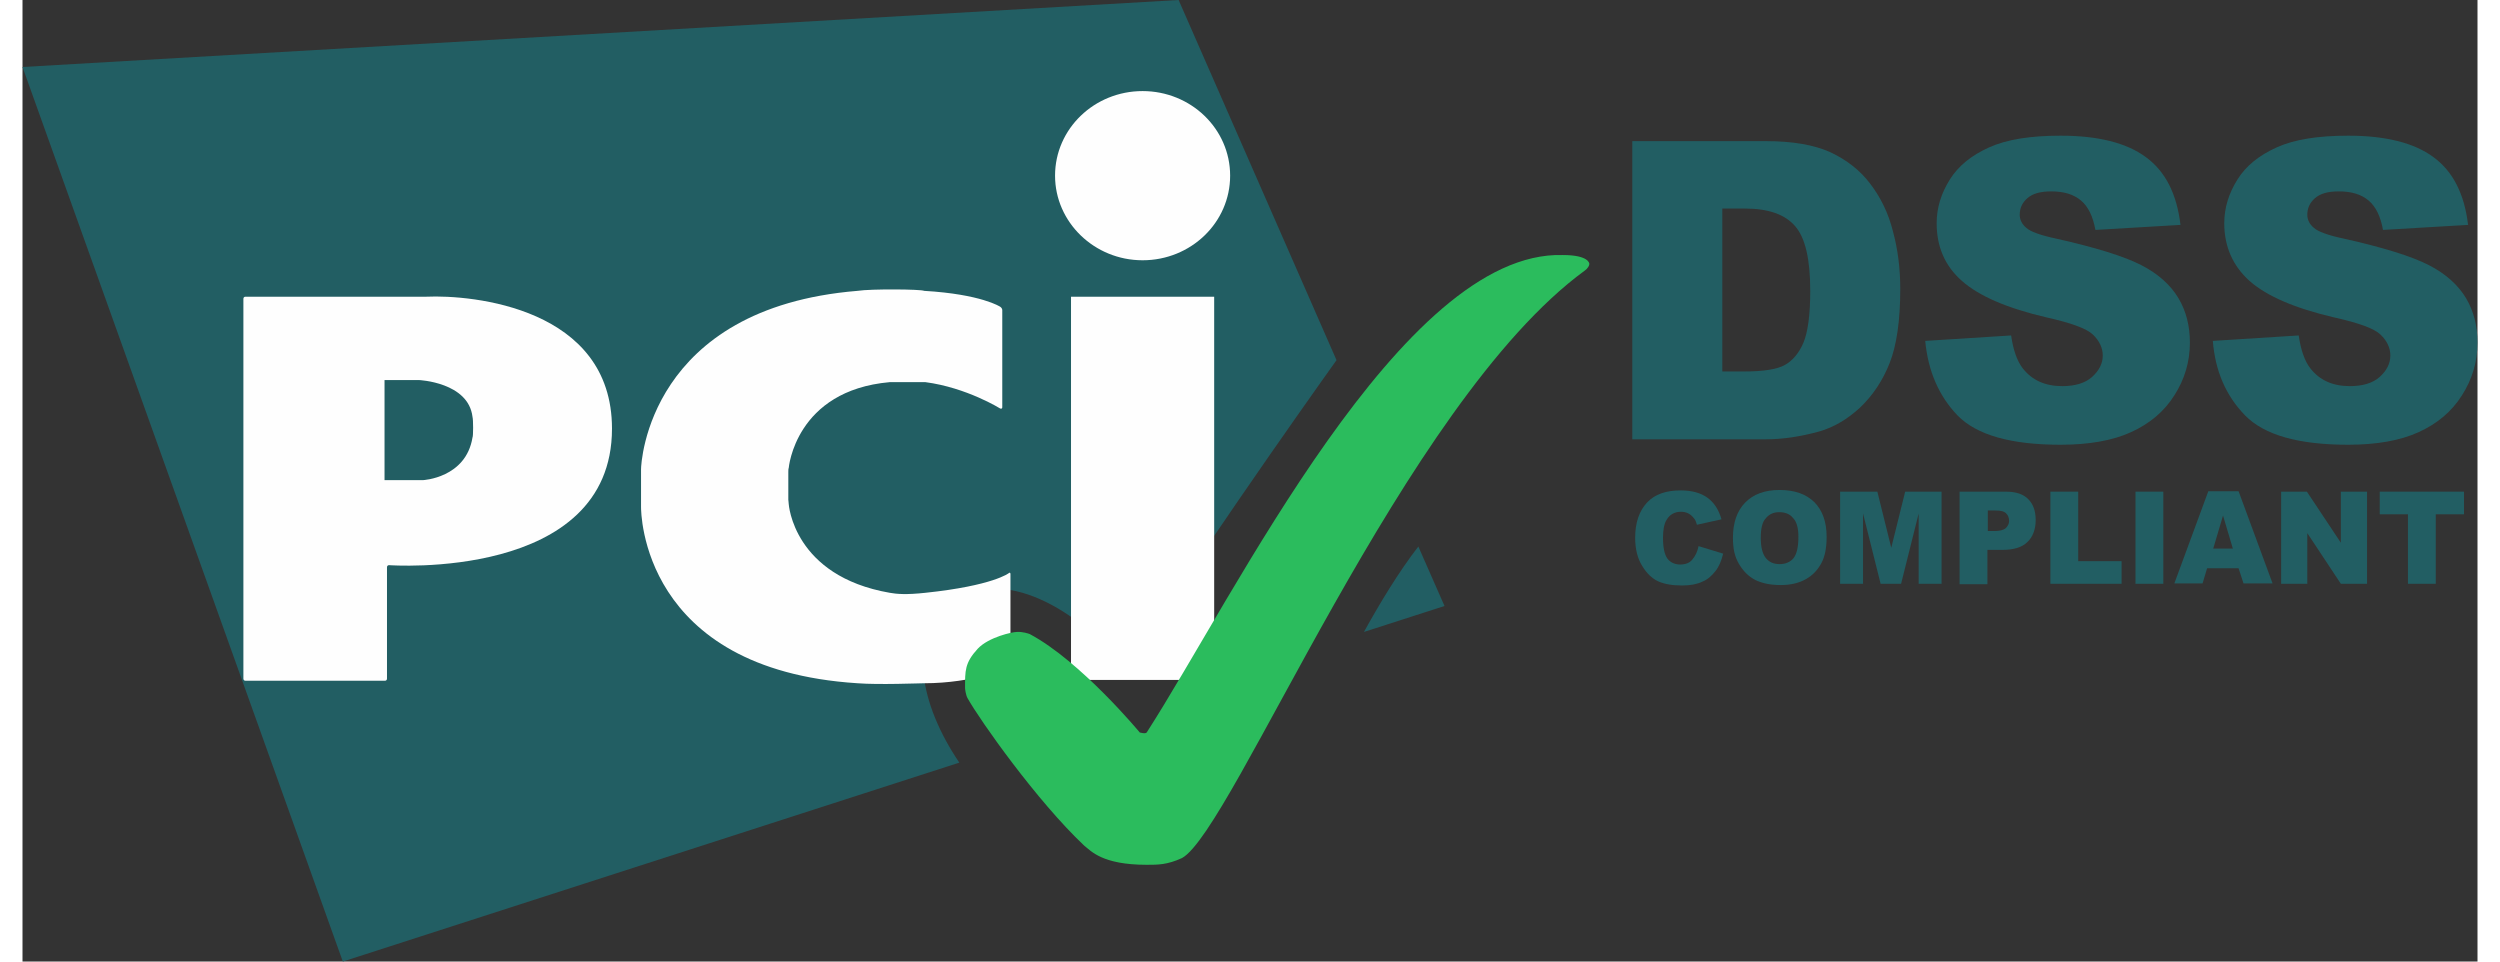 <svg width="78" height="30" viewBox="0 0 120 47" fill="none" xmlns="http://www.w3.org/2000/svg">
<rect x="0" y="0" width="120" height="47" fill="#333333" stroke="none"/>
<path d="M81.926 26.694L83.126 27.062C83.046 27.41 82.926 27.697 82.746 27.922C82.566 28.147 82.366 28.331 82.106 28.434C81.847 28.556 81.526 28.618 81.127 28.618C80.647 28.618 80.267 28.556 79.947 28.413C79.647 28.27 79.387 28.024 79.167 27.656C78.947 27.308 78.827 26.837 78.827 26.284C78.827 25.547 79.027 24.974 79.407 24.565C79.787 24.155 80.347 23.971 81.047 23.971C81.606 23.971 82.026 24.094 82.346 24.319C82.666 24.544 82.906 24.892 83.046 25.384L81.847 25.65C81.806 25.506 81.766 25.404 81.707 25.343C81.626 25.24 81.546 25.159 81.427 25.097C81.307 25.036 81.187 25.015 81.067 25.015C80.767 25.015 80.527 25.138 80.367 25.404C80.247 25.588 80.187 25.895 80.187 26.284C80.187 26.776 80.267 27.124 80.407 27.308C80.547 27.492 80.767 27.594 81.027 27.594C81.287 27.594 81.487 27.513 81.606 27.369C81.766 27.185 81.867 26.98 81.926 26.694Z" fill="#225E63"/>
<path d="M83.606 26.284C83.606 25.547 83.806 24.974 84.206 24.564C84.606 24.155 85.166 23.95 85.886 23.95C86.626 23.95 87.186 24.155 87.585 24.544C87.985 24.953 88.185 25.506 88.185 26.243C88.185 26.775 88.105 27.205 87.925 27.533C87.746 27.86 87.505 28.126 87.166 28.311C86.846 28.495 86.426 28.597 85.946 28.597C85.446 28.597 85.046 28.515 84.706 28.352C84.386 28.188 84.126 27.942 83.906 27.574C83.686 27.205 83.606 26.816 83.606 26.284ZM84.966 26.284C84.966 26.734 85.046 27.062 85.206 27.267C85.366 27.471 85.586 27.574 85.886 27.574C86.186 27.574 86.406 27.471 86.566 27.287C86.726 27.082 86.806 26.734 86.806 26.243C86.806 25.813 86.726 25.506 86.546 25.322C86.386 25.117 86.146 25.035 85.866 25.035C85.586 25.035 85.366 25.138 85.206 25.342C85.046 25.506 84.966 25.834 84.966 26.284Z" fill="#225E63"/>
<path d="M88.885 24.032H90.665L91.345 26.775L92.025 24.032H93.804V28.536H92.685V25.097L91.825 28.536H90.825L89.965 25.097V28.536H88.845V24.032H88.885Z" fill="#225E63"/>
<path d="M94.684 24.032H96.944C97.444 24.032 97.804 24.155 98.044 24.401C98.284 24.646 98.404 24.974 98.404 25.424C98.404 25.875 98.264 26.243 98.004 26.489C97.744 26.755 97.324 26.878 96.784 26.878H96.044V28.556H94.684V24.032V24.032ZM96.044 25.956H96.384C96.644 25.956 96.824 25.916 96.944 25.813C97.044 25.711 97.104 25.608 97.104 25.465C97.104 25.322 97.064 25.199 96.964 25.097C96.864 24.994 96.704 24.953 96.444 24.953H96.064V25.956H96.044Z" fill="#225E63"/>
<path d="M99.124 24.032H100.483V27.43H102.603V28.536H99.124V24.032Z" fill="#225E63"/>
<path d="M103.283 24.032H104.643V28.536H103.283V24.032Z" fill="#225E63"/>
<path d="M108.322 27.778H106.782L106.562 28.515H105.183L106.842 24.012H108.322L109.982 28.515H108.562L108.322 27.778ZM108.042 26.816L107.562 25.199L107.082 26.816H108.042Z" fill="#225E63"/>
<path d="M110.402 24.032H111.661L113.321 26.53V24.032H114.601V28.536H113.321L111.681 26.059V28.536H110.402V24.032V24.032Z" fill="#225E63"/>
<path d="M115.201 24.032H119.34V25.138H117.96V28.536H116.601V25.138H115.221V24.032H115.201Z" fill="#225E63"/>
<path d="M65.569 30.89L69.508 29.621L68.229 26.714C67.289 27.922 66.349 29.477 65.569 30.89ZM64.229 17.605L56.511 0L0 3.275L15.657 47L45.792 37.277C43.873 34.452 43.173 31.095 45.392 29.457C47.872 27.614 51.611 29.744 53.991 32.753C56.291 28.822 62.749 19.672 64.229 17.605Z" fill="#225E63"/>
<path d="M54.75 12.722C57.11 12.722 59.029 10.88 59.029 8.587C59.029 6.295 57.11 4.452 54.75 4.452C52.391 4.452 50.471 6.295 50.471 8.587C50.471 10.86 52.391 12.722 54.75 12.722ZM51.251 14.503H58.249V33.234H51.251V14.503Z" fill="#FEFEFE"/>
<path d="M47.791 19.969C47.851 19.989 47.891 19.969 47.891 19.907V15.158C47.891 15.097 47.851 15.035 47.791 14.995C47.791 14.995 46.871 14.38 44.072 14.217C43.932 14.135 41.472 14.114 40.812 14.217C30.614 15.056 30.234 22.61 30.234 22.937V24.779C30.234 25.005 30.234 32.722 40.812 33.397C41.852 33.479 43.872 33.397 44.072 33.397C46.511 33.397 48.191 32.64 48.191 32.64C48.251 32.62 48.291 32.558 48.291 32.497V28.055C48.291 27.993 48.251 27.973 48.211 28.014C48.211 28.014 47.451 28.628 44.132 28.976C43.192 29.078 42.732 29.037 42.392 28.976C37.673 28.157 37.453 24.636 37.453 24.636C37.453 24.575 37.433 24.472 37.433 24.431V23.08C37.433 23.019 37.433 22.916 37.453 22.876C37.453 22.876 37.773 19.089 42.392 18.679H44.132C46.151 18.945 47.791 19.969 47.791 19.969Z" fill="#FEFEFE"/>
<path d="M10.797 33.172C10.797 33.234 10.837 33.275 10.897 33.275H17.716C17.776 33.275 17.816 33.234 17.816 33.172V27.727C17.816 27.666 17.856 27.625 17.916 27.625C17.916 27.625 28.814 28.423 28.814 20.951C28.814 15.035 21.976 14.401 19.736 14.503C19.696 14.503 10.897 14.503 10.897 14.503C10.837 14.503 10.797 14.544 10.797 14.606V33.172ZM17.696 23.469V18.577H19.376C19.376 18.577 21.796 18.679 21.996 20.378C22.036 20.501 22.036 21.34 21.996 21.381C21.676 23.367 19.576 23.469 19.576 23.469H17.696Z" fill="#FEFEFE"/>
<path d="M54.951 42.271C55.511 42.271 55.951 42.271 56.671 41.944C59.15 40.613 67.529 19.672 76.367 13.224C76.427 13.183 76.487 13.121 76.527 13.06C76.587 12.978 76.587 12.896 76.587 12.896C76.587 12.896 76.587 12.466 75.287 12.466C67.429 12.241 59.25 29.129 54.951 35.803C54.891 35.885 54.611 35.803 54.611 35.803C54.611 35.803 51.731 32.323 49.232 30.992C49.172 30.972 48.892 30.869 48.592 30.89C48.392 30.89 47.232 31.136 46.692 31.709C46.052 32.405 46.072 32.794 46.072 33.633C46.072 33.694 46.112 33.981 46.192 34.124C46.812 35.23 49.592 39.16 51.891 41.33C52.231 41.596 52.771 42.271 54.951 42.271Z" fill="#2BBC5D"/>
<path d="M78.687 6.899H85.226C86.526 6.899 87.566 7.083 88.345 7.431C89.145 7.799 89.805 8.311 90.305 8.966C90.825 9.642 91.205 10.419 91.425 11.3C91.665 12.18 91.785 13.121 91.785 14.125C91.785 15.68 91.605 16.888 91.265 17.748C90.925 18.608 90.445 19.324 89.825 19.918C89.205 20.491 88.545 20.88 87.845 21.084C86.886 21.351 86.006 21.473 85.226 21.473H78.687V6.899V6.899ZM83.086 10.194V18.157H84.166C85.086 18.157 85.746 18.055 86.126 17.85C86.506 17.645 86.826 17.277 87.046 16.765C87.266 16.253 87.385 15.394 87.385 14.227C87.385 12.671 87.145 11.627 86.646 11.054C86.146 10.481 85.346 10.194 84.186 10.194H83.086Z" fill="#225E63"/>
<path d="M93.005 16.663L97.204 16.397C97.304 17.093 97.484 17.625 97.764 17.994C98.224 18.587 98.864 18.874 99.704 18.874C100.323 18.874 100.823 18.73 101.163 18.423C101.503 18.116 101.683 17.768 101.683 17.379C101.683 17.011 101.523 16.663 101.203 16.356C100.883 16.049 100.123 15.783 98.944 15.517C97.004 15.066 95.644 14.473 94.804 13.736C93.964 12.999 93.564 12.057 93.564 10.911C93.564 10.153 93.784 9.457 94.204 8.782C94.624 8.106 95.264 7.595 96.124 7.206C96.984 6.817 98.144 6.632 99.624 6.632C101.443 6.632 102.843 6.98 103.783 7.676C104.743 8.372 105.303 9.478 105.482 10.993L101.323 11.238C101.203 10.583 100.983 10.112 100.623 9.805C100.263 9.498 99.784 9.355 99.164 9.355C98.644 9.355 98.264 9.457 98.004 9.682C97.744 9.908 97.624 10.174 97.624 10.501C97.624 10.726 97.724 10.952 97.944 11.136C98.144 11.32 98.644 11.504 99.424 11.668C101.343 12.098 102.723 12.528 103.563 12.958C104.403 13.388 105.003 13.94 105.383 14.575C105.762 15.21 105.942 15.946 105.942 16.745C105.942 17.686 105.682 18.546 105.183 19.324C104.683 20.122 103.963 20.716 103.063 21.125C102.163 21.535 101.003 21.739 99.624 21.739C97.204 21.739 95.524 21.269 94.584 20.307C93.665 19.345 93.145 18.137 93.005 16.663Z" fill="#225E63"/>
<path d="M107.062 16.663L111.261 16.397C111.361 17.093 111.541 17.625 111.821 17.994C112.281 18.587 112.921 18.874 113.761 18.874C114.381 18.874 114.881 18.73 115.221 18.423C115.561 18.116 115.741 17.768 115.741 17.379C115.741 17.011 115.581 16.663 115.261 16.356C114.941 16.049 114.181 15.783 113.001 15.517C111.061 15.066 109.702 14.473 108.862 13.736C108.042 12.999 107.622 12.057 107.622 10.911C107.622 10.153 107.842 9.457 108.262 8.782C108.682 8.106 109.322 7.595 110.182 7.206C111.041 6.817 112.201 6.632 113.681 6.632C115.501 6.632 116.9 6.98 117.84 7.676C118.8 8.372 119.36 9.478 119.54 10.993L115.381 11.238C115.261 10.583 115.041 10.112 114.681 9.805C114.321 9.498 113.841 9.355 113.221 9.355C112.701 9.355 112.321 9.457 112.061 9.682C111.801 9.908 111.681 10.174 111.681 10.501C111.681 10.726 111.781 10.952 112.001 11.136C112.201 11.32 112.701 11.504 113.481 11.668C115.401 12.098 116.781 12.528 117.62 12.958C118.46 13.388 119.06 13.94 119.44 14.575C119.82 15.21 120 15.946 120 16.745C120 17.686 119.74 18.546 119.24 19.324C118.74 20.122 118.02 20.716 117.12 21.125C116.221 21.535 115.061 21.739 113.681 21.739C111.261 21.739 109.582 21.269 108.642 20.307C107.702 19.345 107.182 18.137 107.062 16.663Z" fill="#225E63"/>
</svg>
